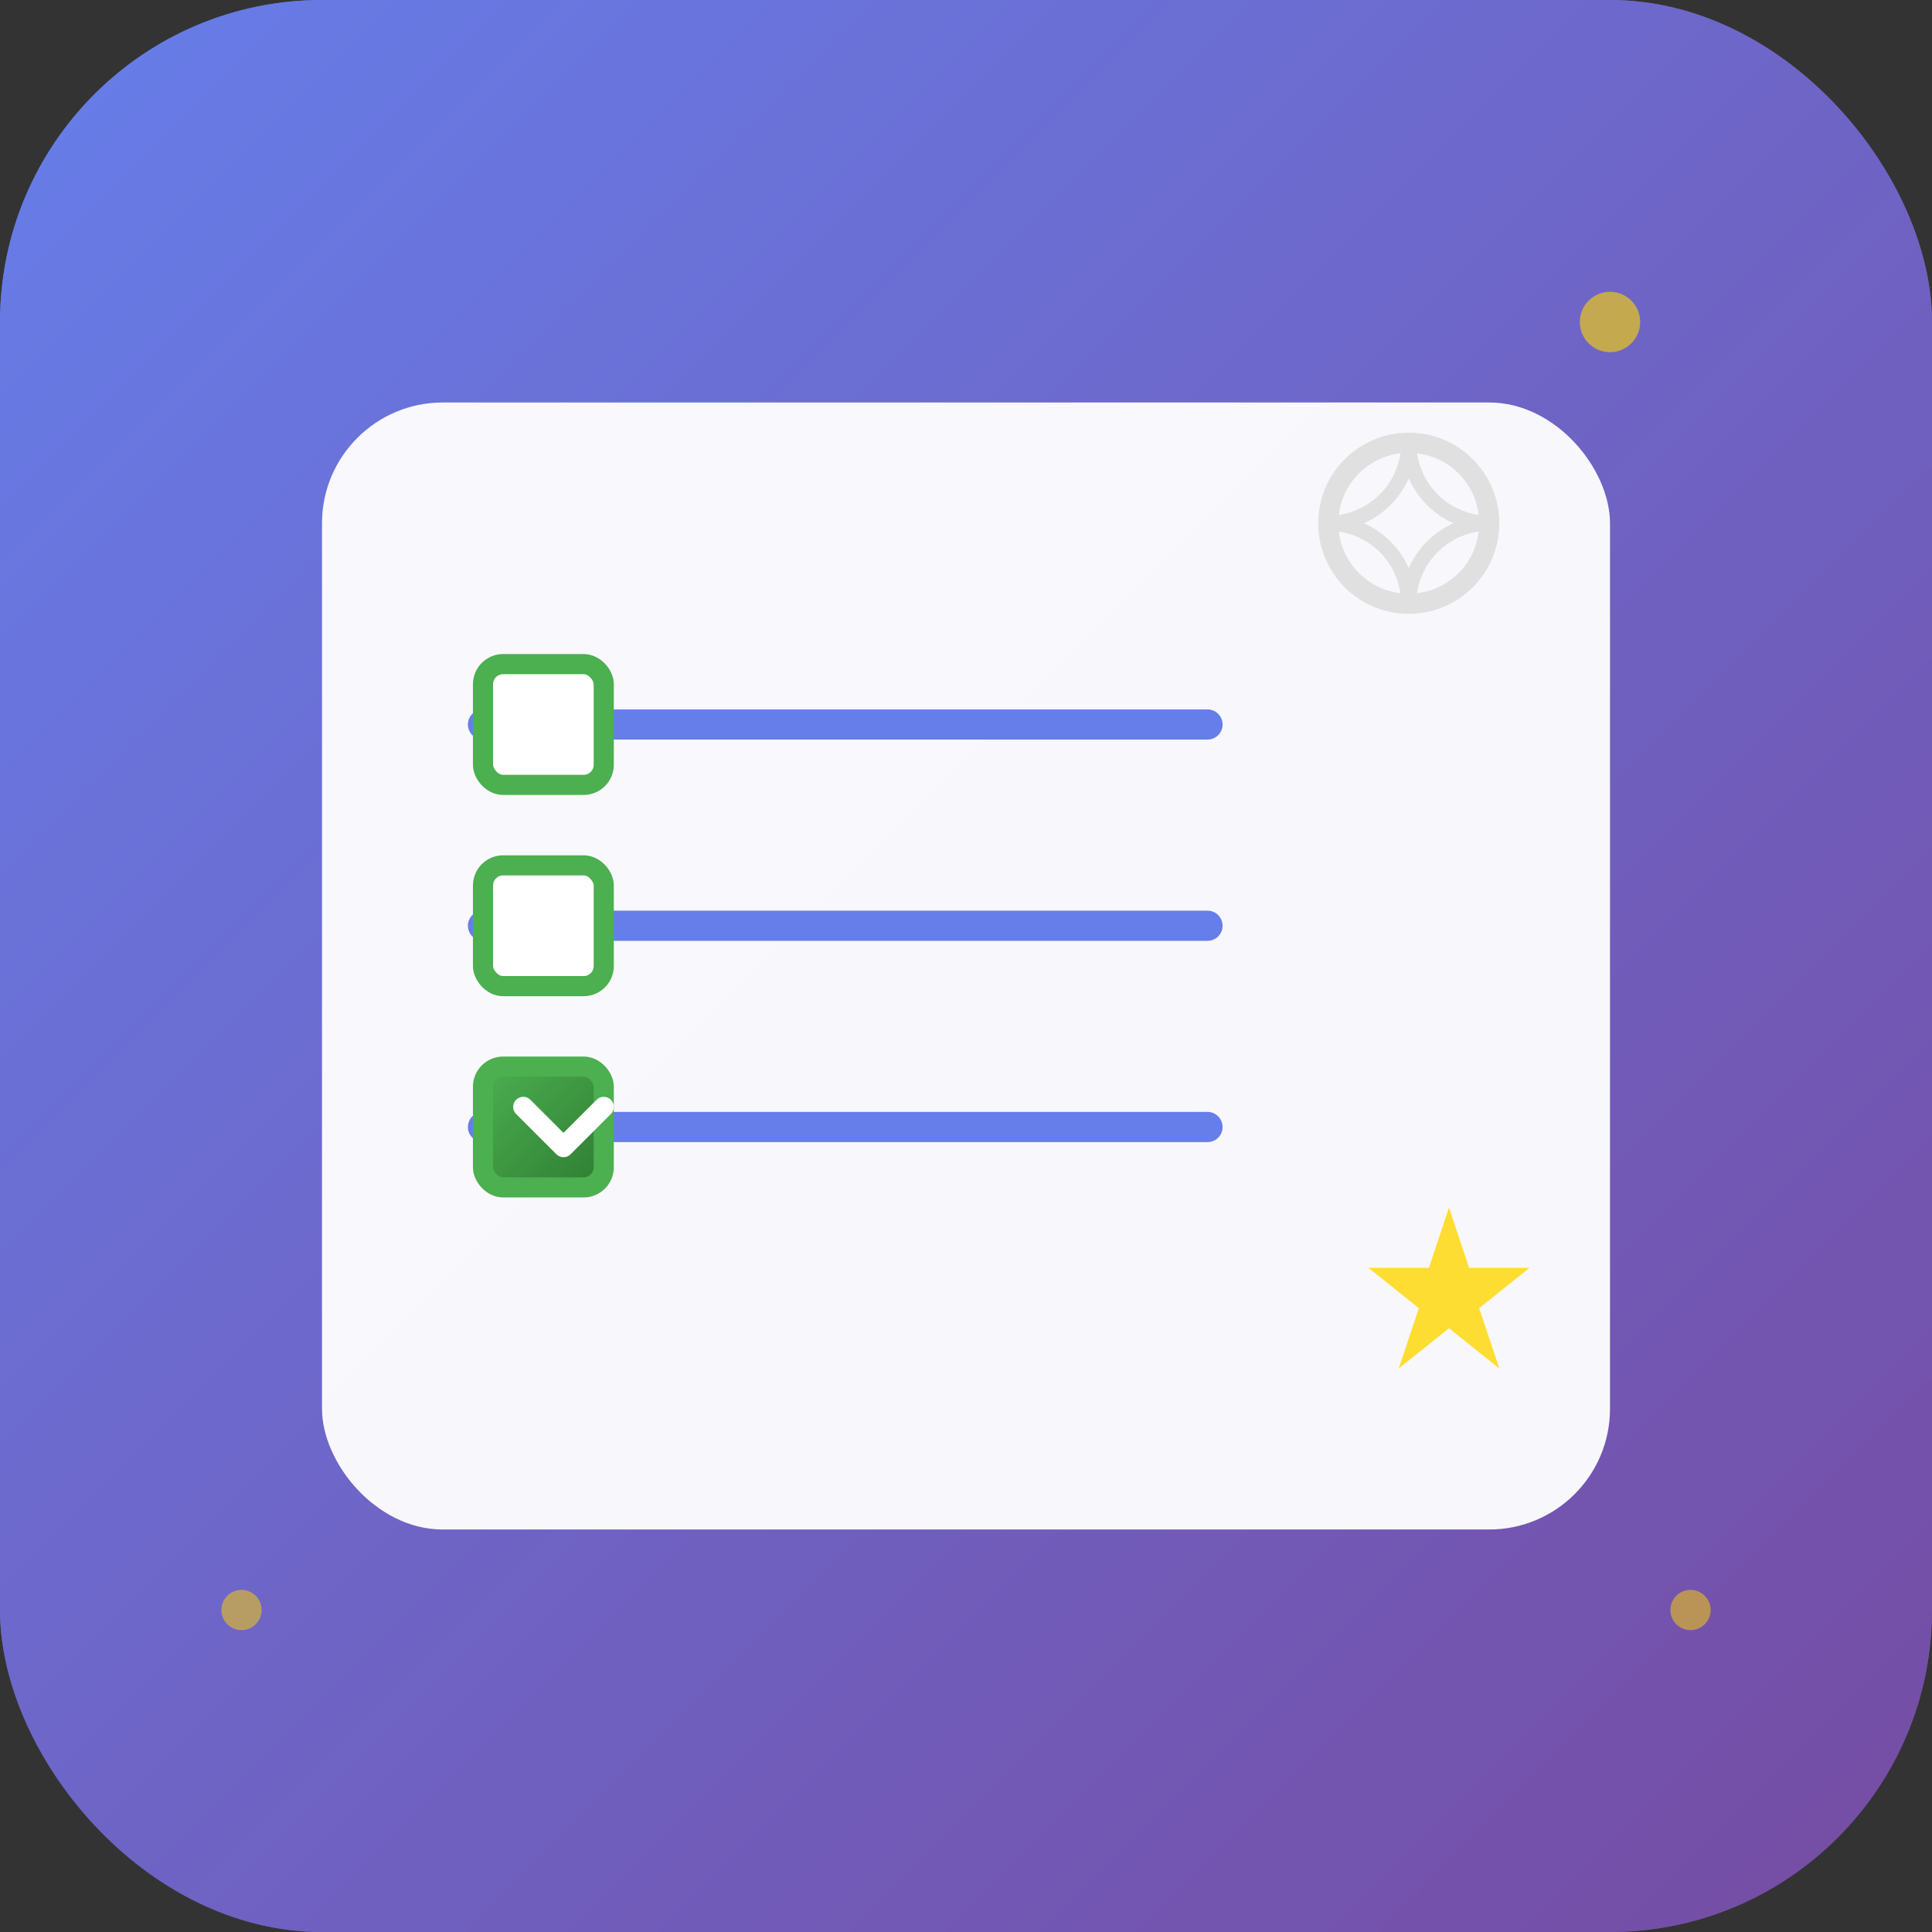 <svg width="192" height="192" viewBox="0 0 192 192" fill="none" xmlns="http://www.w3.org/2000/svg">
  <rect x="0" y="0" width="192" height="192" fill="#333333" stroke="none"/>
  <!-- 背景グラデーション -->
  <defs>
    <linearGradient id="bgGradient" x1="0%" y1="0%" x2="100%" y2="100%">
      <stop offset="0%" style="stop-color:#667eea;stop-opacity:1" />
      <stop offset="100%" style="stop-color:#764ba2;stop-opacity:1" />
    </linearGradient>
    <linearGradient id="checkGradient" x1="0%" y1="0%" x2="100%" y2="100%">
      <stop offset="0%" style="stop-color:#4CAF50;stop-opacity:1" />
      <stop offset="100%" style="stop-color:#2E7D32;stop-opacity:1" />
    </linearGradient>
  </defs>
  
  <!-- メイン背景 -->
  <rect width="192" height="192" rx="32" fill="url(#bgGradient)"/>
  
  <!-- シャドウ効果 -->
  <rect width="192" height="192" rx="32" fill="url(#bgGradient)" opacity="0.8"/>
  
  <!-- メインのノート/リスト背景 -->
  <rect x="32" y="40" width="128" height="112" rx="12" fill="white" opacity="0.95"/>
  
  <!-- ノートの螺旋部分 -->
  <circle cx="140" cy="52" r="8" fill="none" stroke="#E0E0E0" stroke-width="2"/>
  <path d="M 140 44 A 8 8 0 0 1 132 52 A 8 8 0 0 1 140 60 A 8 8 0 0 1 148 52 A 8 8 0 0 1 140 44" fill="none" stroke="#E0E0E0" stroke-width="1.5"/>
  
  <!-- タスクリストの線 -->
  <line x1="48" y1="72" x2="120" y2="72" stroke="#667eea" stroke-width="3" stroke-linecap="round"/>
  <line x1="48" y1="92" x2="120" y2="92" stroke="#667eea" stroke-width="3" stroke-linecap="round"/>
  <line x1="48" y1="112" x2="120" y2="112" stroke="#667eea" stroke-width="3" stroke-linecap="round"/>
  
  <!-- チェックボックス -->
  <rect x="48" y="66" width="12" height="12" rx="2" fill="white" stroke="#4CAF50" stroke-width="2"/>
  <rect x="48" y="86" width="12" height="12" rx="2" fill="white" stroke="#4CAF50" stroke-width="2"/>
  <rect x="48" y="106" width="12" height="12" rx="2" fill="url(#checkGradient)" stroke="#4CAF50" stroke-width="2"/>
  
  <!-- チェックマーク -->
  <path d="M 52 110 L 56 114 L 60 110" stroke="white" stroke-width="2" stroke-linecap="round" stroke-linejoin="round"/>
  
  <!-- 装飾的な星 -->
  <path d="M 144 120 L 146 126 L 152 126 L 147 130 L 149 136 L 144 132 L 139 136 L 141 130 L 136 126 L 142 126 Z" fill="#FFD700" opacity="0.8"/>
  
  <!-- 小さな装飾ドット -->
  <circle cx="160" cy="32" r="3" fill="#FFD700" opacity="0.6"/>
  <circle cx="24" cy="160" r="2" fill="#FFD700" opacity="0.5"/>
  <circle cx="168" cy="160" r="2" fill="#FFD700" opacity="0.5"/>
</svg>